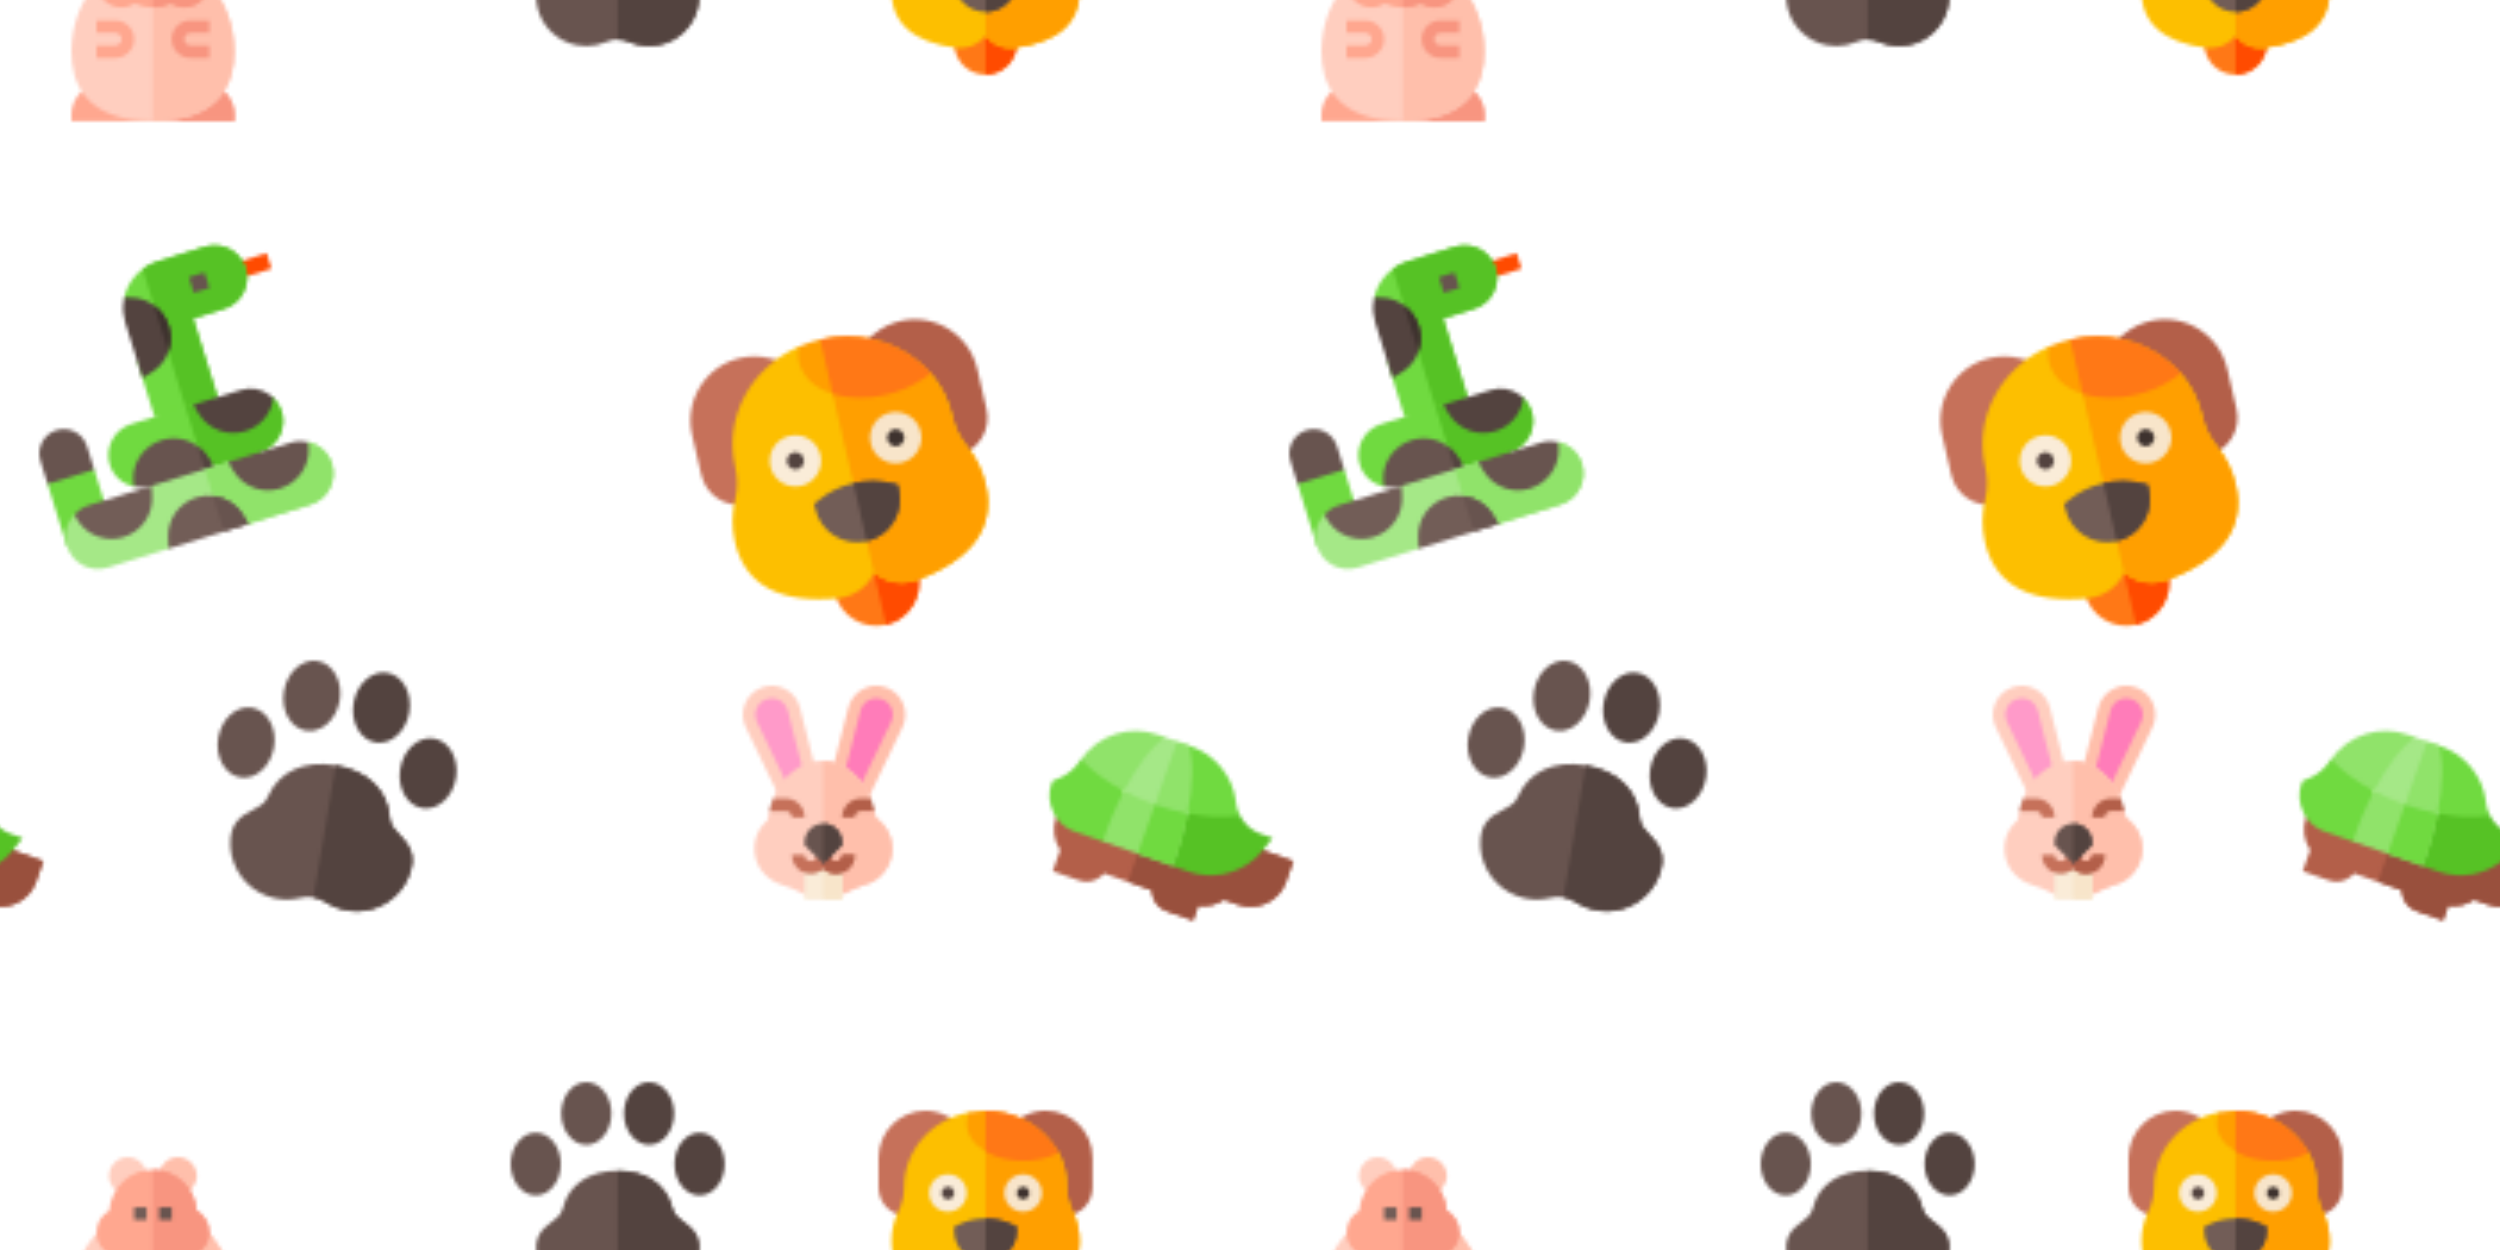 <svg xmlns="http://www.w3.org/2000/svg" xmlns:xlink="http://www.w3.org/1999/xlink" xmlns:fi="http://pattern.flaticon.com/" x="0" y="0" width="700" height="350" viewBox="0 0 700 350"><rect x="0px" y="0px" width="100%" height="100%" opacity="1" fill="#ffffff"/><defs><g transform="matrix(0.156 -0.036 0.036 0.156 189.736 104.282)" id="L1_0"><path d="m316 418.699c-11.699.898-23.102-4.5-31.5-12.902-8.699-8.398-13.5-19.797-13.5-31.797h-30c0 12-4.801 23.398-13.5 31.801-8.398 8.398-19.5 13.5-31.5 12.898h-15v18.301c0 41.398 33.602 75 75 75s75-33.602 75-75v-18.301zm0 0" fill="#ff7816"/><path d="m316 418.699h15v18.301c0 41.398-33.602 75-75 75v-138h15c0 12 4.801 23.398 13.5 31.801 8.398 8.398 19.801 13.797 31.5 12.898zm0 0" fill="#ff4b00"/><path d="m438.582 252.078-119.121-225.082 30.336-15.16c15.484-7.75 32.812-11.836 50.113-11.836 61.801 0 112.09 50.273 112.09 112.074v71.875c0 35.902-28.051 65.594-63.867 67.586zm0 0" fill="#b35f49"/><path d="m73.418 252.078-9.551-.543c-35.816-1.992-63.867-31.684-63.867-67.586v-71.875c0-61.801 50.289-112.074 112.09-112.074 17.301 0 34.629 4.086 50.113 11.836l30.336 15.16zm0 0" fill="#c6715a"/><path d="m481 311.898c0 77.402-52.801 123.301-156.598 136.5-3.301.301-5.402.602-9.004.301-19.496 0-37.797-7.5-51.898-21.602-2.699-2.699-5.398-5.398-7.5-8.398-2.098 3-4.797 5.699-7.5 8.398-14.098 14.102-33.898 21-52.5 21.602-.301 0-.301 0-.301 0-2.695 0-5.098 0-8.098-.301-103.801-13.199-156.602-59.098-156.602-136.5 0-25.5 5.699-50.098 17.102-72.898 8.699-17.398 12.898-36.301 12.898-56.102 0-87.297 64.5-161.898 154.801-179h.598l27.004 13.203-1.203 4.199c-.898 2.699-1.199 5.699-1.199 8.699 0 10.801 5.398 21.301 15 30.301 18.301 17.699 52.199 29.699 90 29.699 17.699 0 34.199-3 49.801-8.102l35.398 19.199c12.902 24 19.801 53 19.801 80.902 0 20.699 4.199 39.598 12.898 56.996 11.402 22.805 17.102 47.402 17.102 72.902zm0 0" fill="#fdbf00"/><path d="m481 311.898c0 77.402-52.801 123.301-156.598 136.5-3.301.301-5.402.602-9.004.301-19.496 0-37.797-7.5-51.898-21.602-2.699-2.699-5.398-5.398-7.5-8.398v-358.398c18.301 17.699 52.199 29.699 90 29.699 17.699 0 34.199-3 49.801-8.102l35.398 19.199c12.902 24 19.801 53 19.801 80.902 0 20.699 4.199 39.598 12.898 56.996 11.402 22.805 17.102 47.402 17.102 72.902zm0 0" fill="#ff9f00"/><path d="m322.598 273.5c-20.996-10.5-43.797-15.602-66.598-15.602s-45.602 5.102-66.598 15.602l-8.402 4.199v9.301c0 41.398 33.602 75 75 75s75-33.602 75-75v-9.301zm0 0" fill="#725d57"/><path d="m346 242c-24.812 0-45-20.188-45-45s20.188-45 45-45 45 20.188 45 45-20.188 45-45 45zm0 0" fill="#f8e5ca"/><path d="m346 212c-8.277 0-15-6.723-15-15s6.723-15 15-15 15 6.723 15 15-6.723 15-15 15zm0 0" fill="#3e322e"/><path d="m166 242c-24.812 0-45-20.188-45-45s20.188-45 45-45 45 20.188 45 45-20.188 45-45 45zm0 0" fill="#faecd8"/><path d="m166 212c-8.277 0-15-6.723-15-15s6.723-15 15-15 15 6.723 15 15-6.723 15-15 15zm0 0" fill="#53433f"/><path d="m421.602 85.199c-2.102-3.301-4.5-6.301-7.199-9.602-36.301-47.398-94.801-75.598-158.402-75.598-11.102 0-21.598.898-30.602 2.398l-9 1.5h-.301l-2.699 9c-1.496 5.703-2.398 11.102-2.398 17.102 0 27.301 17.402 51.301 45 67.5 24 14.098 55.199 22.5 90 22.5 24.301 0 48-4.199 68.699-12.301l16.5-6.598c-2.699-5.402-6-10.801-9.598-15.902zm0 0" fill="#ff9f00"/><path d="m331 277.699v9.301c0 41.398-33.602 75-75 75v-104.102c22.801 0 45.602 5.102 66.598 15.602zm0 0" fill="#53433f"/><path d="m431.199 101.102-16.5 6.598c-20.699 8.102-44.398 12.301-68.699 12.301-34.801 0-66-8.402-90-22.5v-97.5c63.602 0 122.102 28.199 158.402 75.598 2.699 3.301 5.098 6.301 7.199 9.602 3.598 5.102 6.898 10.5 9.598 15.902zm0 0" fill="#ff7816"/></g><g transform="matrix(0.117 0 0 0.117 143 303)" id="L1_2"><path d="m409.301 330.801-4.801-3.902c-9-6.598-15-15.598-17.398-25.5-13.801-56.098-62.699-89.398-131.102-89.398s-117.301 33.301-131.102 89.398c-2.398 9.902-8.398 18.902-17.398 25.5l-4.801 3.898c-27.898 21.301-49.801 38.402-38.699 88.801 10.199 45 47.398 81.301 93 90 8.098 1.5 15.898 2.402 24 2.402 16.5 0 32.699-3.301 48-9.902 8.398-3.898 17.699-5.699 27-5.699s18.602 1.801 27 5.699c22.5 9.602 47.398 12.301 72 7.5 45.602-8.699 82.801-45 93-90 11.102-50.398-10.801-67.5-38.699-88.797zm0 0" fill="#68544f"/><path d="m181 150c-33.09 0-60-33.648-60-75s26.91-75 60-75 60 33.648 60 75-26.91 75-60 75zm0 0" fill="#68544f"/><path d="m331 150c-33.09 0-60-33.648-60-75s26.91-75 60-75 60 33.648 60 75-26.91 75-60 75zm0 0" fill="#53433f"/><path d="m60 271c-33.09 0-60-33.648-60-75s26.91-75 60-75 60 33.648 60 75-26.91 75-60 75zm0 0" fill="#68544f"/><g fill="#53433f"><path d="m452 271c-33.09 0-60-33.648-60-75s26.91-75 60-75 60 33.648 60 75-26.91 75-60 75zm0 0"/><path d="m448 419.598c-10.199 45-47.398 81.301-93 90-24.602 4.801-49.5 2.102-72-7.5-8.398-3.898-17.699-5.699-27-5.699v-284.398c68.402 0 117.301 33.301 131.102 89.398 2.398 9.902 8.398 18.902 17.398 25.5l4.801 3.898c27.898 21.301 49.801 38.402 38.699 88.801zm0 0"/></g></g><g transform="matrix(0.117 0 0 0.117 208 192)" id="L1_3"><path d="m92.52 277.305-85.68-177.941c-8.469-17.605-9.098-38.086-1.746-56.18 7.371-18.105 22.121-32.312 40.492-38.992 18.34-6.711 38.773-5.316 56.09 3.852 17.27 9.125 29.941 25.227 34.762 44.152l39.066 153.316zm0 0" fill="#ffcebf"/><path d="m33.867 86.34c-4.793-9.961-5.156-21.59-.984-31.859 4.176-10.254 12.539-18.312 22.957-22.09 4.336-1.598 8.848-2.387 13.434-2.387 6.387 0 12.727 1.566 18.352 4.555 9.816 5.188 17.008 14.312 19.734 25.035l34.496 135.355-39.316 34.016zm0 0" fill="#ff9ac9"/><path d="m290.746 288.906-78.148-80.395 39.812-156.316c4.836-18.941 17.508-35.039 34.793-44.164 17.285-9.129 37.691-10.562 56.062-3.84 18.367 6.68 33.133 20.902 40.504 38.996 7.352 18.105 6.707 38.586-1.758 56.176zm0 0" fill="#ffbfab"/><path d="m245.82 199.652 35.668-140.043c2.738-10.754 9.934-19.879 19.719-25.051 5.652-2.973 12.012-4.555 18.383-4.555 4.586 0 9.082.789 13.359 2.355 10.477 3.809 18.855 11.883 23.027 22.137 4.16 10.254 3.812 21.871-.996 31.859l-72.641 150.855zm0 0" fill="#ff7cb9"/><path d="m357.621 389.996c0 40.199-26.703 75.602-65.102 86.402-15.602 4.199-31.504 11.102-51.602 21.602-4.203 2.098-8.703 4.199-13.203 6l-2.398.898-32.703-.297-35.098-.602c-4.504-1.801-9-3.602-13.203-6-18.598-9.902-34.199-16.5-48.898-20.703-33.902-10.199-59.105-36.297-65.703-68.098-7.199-33.305 4.199-66.305 29.699-87.605.902-7.5 2.102-14.699 3.902-21.598l17.402-7.5-8.102-22.504c21.598-54 66-90 116.703-90h3.301c49.199 1.5 92.102 37.5 113.402 90l-9 12 18 18.004c1.5 5.398 2.398 10.797 3.301 16.199 24.297 16.5 39.301 44.398 39.301 73.801zm0 0" fill="#ffcebf"/><path d="m357.621 389.996c0 40.199-26.703 75.602-65.102 86.402-15.602 4.199-31.504 11.102-51.602 21.602-4.203 2.098-8.703 4.199-13.203 6l-2.398.898-32.703-.297v-324.609c49.203 1.5 92.105 37.5 113.406 90l-9.004 12 18.004 18.004c1.5 5.398 2.398 10.797 3.301 16.199 24.297 16.5 39.301 44.398 39.301 73.801zm0 0" fill="#ffbfab"/><path d="m237.414 432.5v79.5h-89.801v-79.5c4.5 2.699 9.301 4.5 15 4.5 16.5 0 30-13.5 30-30 0 16.5 13.5 30 30.004 30 5.699 0 10.297-1.801 14.797-4.5zm0 0" fill="#faecd8"/><path d="m237.414 432.5v79.5h-44.801v-105c0 16.5 13.5 30 30.004 30 5.699 0 10.297-1.801 14.797-4.5zm0 0" fill="#f8e5ca"/><path d="m267.617 404.996c0 24.902-20.102 45.004-45 45.004-11.402 0-21.902-4.504-30.004-11.402-8.102 6.898-18.598 11.402-30 11.402-24.902 0-45-20.102-45-45.004h30c0 8.402 6.598 15 15 15 8.402 0 15-6.598 15-15h30c0 8.402 6.602 15 15.004 15 8.398 0 15-6.598 15-15zm0 0" fill="#c6715a"/><path d="m267.617 404.996c0 24.902-20.102 45.004-45 45.004-11.402 0-21.902-4.504-30.004-11.402v-33.602h15c0 8.402 6.602 15 15.004 15 8.398 0 15-6.598 15-15zm0 0" fill="#b35f49"/><path d="m147.613 314.996h-30c0-8.402-6.602-15-15-15h-39.301c2.098-10.504 5.398-20.703 9.301-30.004h30c24.902 0 45 20.102 45 45.004zm0 0" fill="#c6715a"/><path d="m315.02 299.996h-32.402c-8.402 0-15 6.598-15 15h-30c0-24.902 20.098-45.004 45-45.004h23.402c3.598 9.602 6.898 19.5 9 30.004zm0 0" fill="#b35f49"/><path d="m192.613 329.996c-24.898 0-45 20.098-45 45v6.301l45 45 44.801-45v-6.301c0-24.898-19.898-45-44.801-45zm0 0" fill="#68544f"/><path d="m237.414 374.996v6.301l-44.801 45v-96.301c24.902 0 44.801 20.102 44.801 45zm0 0" fill="#53433f"/></g><g transform="matrix(0.117 0 0 0.117 20 -26)" id="L1_4"><path d="m352.199 431.898-3.598-2.098h-307.203l-3.598 2.098c-23.402 13.199-37.801 38.102-37.801 65.102v15h390v-15c0-27-14.398-51.902-37.801-65.102zm0 0" fill="#ffa78f"/><path d="m390 497v15h-195v-82.199h153.602l3.598 2.098c23.402 13.199 37.801 38.102 37.801 65.102zm0 0" fill="#f89580"/><path d="m390 346c0 75.301-33.898 166-195 166s-195-90.699-195-166c0-63.898 23.699-126.102 64.801-168.699h260.398c41.102 42.598 64.801 104.801 64.801 168.699zm0 0" fill="#ffcebf"/><path d="m105 361h-45v-30h45c8.277 0 15-6.723 15-15s-6.723-15-15-15h-45v-30h45c24.812 0 45 20.188 45 45s-20.188 45-45 45zm0 0" fill="#ffa78f"/><path d="m390 346c0 75.301-33.898 166-195 166v-334.699h130.199c41.102 42.598 64.801 104.801 64.801 168.699zm0 0" fill="#ffbfab"/><path d="m131.559 90.309-6.227-1.363c-20.477-4.469-35.332-22.953-35.332-43.945 0-24.812 20.188-45 45-45s45 20.188 45 45c0 2.711-.25 5.359-.703 7.938l-1.129 6.285zm0 0" fill="#ffcebf"/><path d="m258.441 90.309-46.609-31.086-1.129-6.281c-.453-2.582-.703-5.23-.703-7.941 0-24.812 20.188-45 45-45s45 20.188 45 45c0 20.992-14.855 39.477-35.332 43.945zm0 0" fill="#ffbfab"/><path d="m299.699 127.801c-3.598-54.602-49.199-97.801-104.699-97.801-54.602 0-99.602 42-104.398 97.801-18.602 10.5-30.602 30.297-30.602 52.199 0 33 27 60 60 60 11.398 0 22.5-3.301 31.801-9.301 13.5 6.301 28.199 9.301 43.199 9.301s29.699-3 43.199-9.301c9.301 6 20.402 9.301 31.801 9.301 33 0 60-27 60-60 0-21.902-11.699-41.699-30.301-52.199zm0 0" fill="#ffa78f"/><path d="m238.199 230.699c-13.5 6.301-28.199 9.301-43.199 9.301v-210c55.5 0 101.102 43.199 104.699 97.801 18.602 10.5 30.301 30.297 30.301 52.199 0 33-27 60-60 60-11.398 0-22.5-3.301-31.801-9.301zm0 0" fill="#f89580"/><path d="m150 120h30v30h-30zm0 0" fill="#725d57"/><path d="m210 120h30v30h-30zm0 0" fill="#68544f"/><path d="m330 361h-45c-24.812 0-45-20.188-45-45s20.188-45 45-45h45v30h-45c-8.277 0-15 6.723-15 15s6.723 15 15 15h45zm0 0" fill="#f89580"/></g><g transform="matrix(0.131 0.046 -0.046 0.131 301.963 197.898)" id="L1_5"><path d="m414.699 150-4.199 7.5c-18.598 32.398-53.398 52.5-90.898 52.5h-243.602c-7.801 0-15.902-2.102-22.5-6l-22.5-13.199v34.199c0 23.699 11.398 46.199 30 60v45h56.398c17.402 0 32.699-9.602 40.5-24.902l2.402-5.098h101.398l2.402 5.098c7.801 15.301 23.098 24.902 40.5 24.902h56.398v-31.5c18-3.602 34.199-13.801 45-28.5h30c41.398 0 76-33.602 76-75v-45zm0 0" fill="#b35f49"/><path d="m512 150v45c0 41.398-34.602 75-76 75h-30c-10.801 14.699-27 24.898-45 28.5v31.5h-56.398c-17.402 0-32.699-9.602-40.5-24.902l-2.402-5.098h-50.699v-90h108.602c37.5 0 72.301-20.102 90.898-52.5l4.199-7.5zm0 0" fill="#99503d"/><path d="m142.793 129.887-44.293-40.512-58.344 8.52c-.426 1.473-1.102 2.816-1.48 4.309-4.219 16.598-12.715 31.625-24.578 43.492l-14.098 13.094v6.211c0 20.258 8.895 39.098 22.68 52.484 4.145 4.484 9.098 8.379 15.73 12.363 11.355 6.637 24.348 10.152 37.59 10.152h60.246l42.254-40zm0 0" fill="#70da40"/><path d="m431.504 120c-19.734 0-37.801-8.012-51.43-21.066l-85.949-19.559-15.016 50.719-36.859 38.031 43.445 71.875h33.906c48.137 0 92.902-25.883 116.867-67.617 4.219-7.484 7.926-15.777 11.016-24.684l9.578-27.699zm0 0" fill="#56c225"/><path d="m288.402 36.898-9.301 93.301-63.602 46.199-4.5-3-68.102-43.5-25.5-86.699 68.699-43.199h49.805zm0 0" fill="#a5e887"/><path d="m288.402 36.898-9.301 93.301-63.602 46.199-4.5-3v-173.398h24.902zm0 0" fill="#90e36a"/><path d="m169.605 0c-60.352 0-112.781 40.121-129.449 97.895 26.934 14.746 62.145 25.973 102.637 31.992 8.387-57.727 23.973-106.457 43.16-129.887zm0 0" fill="#90e36a"/><path d="m364.707 78.895-2.008-4.336c-22.809-45.289-70.211-74.559-120.793-74.559h-5.984c19.211 23.477 34.793 72.402 43.188 130.094 39.664-5.871 74.215-16.883 100.965-31.16-6.055-5.801-11.488-12.285-15.367-20.039zm0 0" fill="#70da40"/><path d="m285.699 240h-149.398c-.902-37.5 1.5-75.602 6.598-110.102 21.602 3.301 44.402 5.102 68.102 5.102s46.5-1.801 68.102-4.801c5.098 34.5 7.5 72.301 6.598 109.801zm0 0" fill="#90e36a"/><path d="m285.699 240h-74.699v-105c23.699 0 46.5-1.801 68.102-4.801 5.098 34.5 7.5 72.301 6.598 109.801zm0 0" fill="#70da40"/></g><g transform="matrix(0.145 -0.045 0.045 0.145 -1.606 87.39)" id="L1_6"><path d="m458.973 45h53.027v30h-53.027zm0 0" fill="#ff4b00"/><path d="m64.582 302h-30l-34.582 30v120l29.145 7.066 60.855-60.855v-66.211zm0 0" fill="#70da40"/><path d="m467 60c0 33-27 60-60 60h-60v152l-62 21.598-8.699 3.004-51.301-24.602v-105.801l11.398-2.699c19.801-5.102 33.602-23.102 33.602-43.5 0-18.898-12-36-30-42.301l-1.5-.598-1.5-32.102c10.801-18.602 27.898-32.699 48-39.902 9.602-3.297 19.5-5.098 30-5.098h92c33 0 60 27 60 60zm0 0" fill="#70da40"/><path d="m347 272-62 21.598v-288.5c9.602-3.297 19.5-5.098 30-5.098h92c33 0 60 27 60 60s-27 60-60 60h-60zm0 0" fill="#56c225"/><path d="m452 332c0 33-27 60-60 60l-30.902 19.801-58.996-19.801-17.102-8.699-19.801-9.902c-7.199-15.598-22.5-26.398-40.199-26.398-20.098 0-37.5 13.199-42.898 31.801l-.902 3.301-29.699 1.797c-18.902-9.898-31.5-29.398-31.5-51.898 0-33 27-60 60-60h119.898l36 16.199c6.602 17.102 22.5 28.801 41.102 28.801 12 0 22.801-4.5 30.902-12.301l36.898-1.199c4.797 8.699 7.199 18.598 7.199 28.5zm0 0" fill="#70da40"/><path d="m452 332c0 33-27 60-60 60l-30.902 19.801-58.996-19.801-17.102-8.699v-111.301h14.898l36 16.199c6.602 17.102 22.5 28.801 41.102 28.801 12 0 22.801-4.5 30.902-12.301l36.898-1.199c4.797 8.699 7.199 18.598 7.199 28.5zm0 0" fill="#56c225"/><path d="m362 45h30v30h-30zm0 0" fill="#68544f"/><path d="m285 75.301c-8.699-11.699-20.699-21-35.398-25.801l-12.602-4.5c-2.398 4.199-4.5 8.699-6.301 13.5s-3.301 9.598-3.898 14.699c-1.199 5.402-1.801 11.102-1.801 16.801v107.102l18.602-4.801c17.098-4.203 31.5-14.102 41.398-27.301 9.602-12.602 15-28.199 15-45 0-16.5-5.398-32.102-15-44.699zm0 0" fill="#53433f"/><path d="m377 347c-34.16 0-63.953-23.145-72.438-56.277l-4.789-18.723h92.227c18.383 0 36.062 8.688 47.285 23.246l5.473 8.262-4.637 8.848c-13.551 21.695-37.148 34.645-63.121 34.645zm0 0" fill="#53433f"/><path d="m302.102 392-17.102 4.199-70.801 18-34.199-22.199c-6.301 0-12.301-.902-17.699-3l-11.398-5.102 2.398-12.898c8.699-31.801 38.398-54 71.699-54 24.301 0 46.5 11.699 60 30.598 5.699 7.5 9.902 16.203 12.301 25.801zm0 0" fill="#68544f"/><path d="m300 120c0 16.801-5.398 32.398-15 45v-89.699c9.602 12.598 15 28.199 15 44.699zm0 0" fill="#3e322e"/><path d="m302.102 392-17.102 4.199v-48.602c5.699 7.5 9.902 16.203 12.301 25.801zm0 0" fill="#53433f"/><path d="m512 452c0 33-27 60-60 60h-119.898l-33.602-10.801v-.598c-2.402-8.703-7.199-16.5-13.5-21.902-8.102-7.5-18.602-11.699-30-11.699-20.398 0-38.402 13.801-43.5 33.602v.898l-33.602 10.5h-117.898c-33 0-60-27-60-60 0-22.199 12.301-41.398 30.902-51.602l34.496 11.699c7.5 14.703 22.5 24.902 39.602 24.902 18.602 0 34.5-11.699 41.102-28.801l36-16.199h147.797l36 16.5c6.902 16.801 22.5 28.5 41.102 28.5 15.602 0 29.398-8.102 37.5-20.398l36.898-16.203c18.301 10.203 30.602 29.402 30.602 51.602zm0 0" fill="#a5e887"/><path d="m512 452c0 33-27 60-60 60h-119.898l-33.602-10.801v-.598c-2.402-8.703-7.199-16.5-13.5-21.902v-86.699h44.898l36 16.5c6.902 16.801 22.5 28.5 41.102 28.5 15.602 0 29.398-8.102 37.5-20.398l36.898-16.203c18.301 10.203 30.602 29.402 30.602 51.602zm0 0" fill="#90e36a"/><path d="m407 467c-34.16 0-63.953-23.145-72.438-56.277l-4.789-18.723h122.227c6.387 0 12.336 1.039 17.68 3.09l11.859 5.496-2.789 12.551c-8.895 31.715-38.395 53.863-71.75 53.863zm0 0" fill="#68544f"/><path d="m327.301 493.398c-5.703-22.797-21.602-41.098-42.301-49.801-9.301-4.496-19.5-6.598-30-6.598-34.199 0-63.898 23.098-72.301 56.398l-4.801 18.602h154.203zm0 0" fill="#725d57"/><path d="m105 467c-33.355 0-62.855-22.148-71.746-53.863l-2.492-12.852 11.559-5.195c5.344-2.051 11.293-3.09 17.68-3.09h122.227l-4.789 18.723c-8.484 33.133-38.277 56.277-72.438 56.277zm0 0" fill="#725d57"/><g fill="#68544f"><path d="m327.301 493.398 4.801 18.602h-47.102v-68.402c20.699 8.703 36.598 27.004 42.301 49.801zm0 0"/><path d="m90 332h-90v-45c0-24.812 20.188-45 45-45s45 20.188 45 45zm0 0"/></g></g><g transform="matrix(0.13 0.022 -0.022 0.13 65.423 181.109)" id="L1_7"><path d="m409.301 330.801-4.801-3.902c-9-6.598-15-15.598-17.398-25.5-13.801-56.098-62.699-89.398-131.102-89.398s-117.301 33.301-131.102 89.398c-2.398 9.902-8.398 18.902-17.398 25.5l-4.801 3.898c-27.898 21.301-49.801 38.402-38.699 88.801 10.199 45 47.398 81.301 93 90 8.098 1.5 15.898 2.402 24 2.402 16.5 0 32.699-3.301 48-9.902 8.398-3.898 17.699-5.699 27-5.699s18.602 1.801 27 5.699c22.5 9.602 47.398 12.301 72 7.5 45.602-8.699 82.801-45 93-90 11.102-50.398-10.801-67.5-38.699-88.797zm0 0" fill="#68544f"/><path d="m181 150c-33.09 0-60-33.648-60-75s26.91-75 60-75 60 33.648 60 75-26.91 75-60 75zm0 0" fill="#68544f"/><path d="m331 150c-33.09 0-60-33.648-60-75s26.91-75 60-75 60 33.648 60 75-26.91 75-60 75zm0 0" fill="#53433f"/><path d="m60 271c-33.09 0-60-33.648-60-75s26.91-75 60-75 60 33.648 60 75-26.91 75-60 75zm0 0" fill="#68544f"/><g fill="#53433f"><path d="m452 271c-33.09 0-60-33.648-60-75s26.91-75 60-75 60 33.648 60 75-26.91 75-60 75zm0 0"/><path d="m448 419.598c-10.199 45-47.398 81.301-93 90-24.602 4.801-49.5 2.102-72-7.5-8.398-3.898-17.699-5.699-27-5.699v-284.398c68.402 0 117.301 33.301 131.102 89.398 2.398 9.902 8.398 18.902 17.398 25.5l4.801 3.898c27.898 21.301 49.801 38.402 38.699 88.801zm0 0"/></g></g><g transform="matrix(0.117 0 0 0.117 246 311)" id="L1_8"><path d="m316 418.699c-11.699.898-23.102-4.5-31.5-12.902-8.699-8.398-13.5-19.797-13.5-31.797h-30c0 12-4.801 23.398-13.5 31.801-8.398 8.398-19.5 13.5-31.5 12.898h-15v18.301c0 41.398 33.602 75 75 75s75-33.602 75-75v-18.301zm0 0" fill="#ff7816"/><path d="m316 418.699h15v18.301c0 41.398-33.602 75-75 75v-138h15c0 12 4.801 23.398 13.5 31.801 8.398 8.398 19.801 13.797 31.5 12.898zm0 0" fill="#ff4b00"/><path d="m438.582 252.078-119.121-225.082 30.336-15.16c15.484-7.75 32.812-11.836 50.113-11.836 61.801 0 112.09 50.273 112.09 112.074v71.875c0 35.902-28.051 65.594-63.867 67.586zm0 0" fill="#b35f49"/><path d="m73.418 252.078-9.551-.543c-35.816-1.992-63.867-31.684-63.867-67.586v-71.875c0-61.801 50.289-112.074 112.09-112.074 17.301 0 34.629 4.086 50.113 11.836l30.336 15.16zm0 0" fill="#c6715a"/><path d="m481 311.898c0 77.402-52.801 123.301-156.598 136.5-3.301.301-5.402.602-9.004.301-19.496 0-37.797-7.5-51.898-21.602-2.699-2.699-5.398-5.398-7.5-8.398-2.098 3-4.797 5.699-7.5 8.398-14.098 14.102-33.898 21-52.5 21.602-.301 0-.301 0-.301 0-2.695 0-5.098 0-8.098-.301-103.801-13.199-156.602-59.098-156.602-136.5 0-25.5 5.699-50.098 17.102-72.898 8.699-17.398 12.898-36.301 12.898-56.102 0-87.297 64.5-161.898 154.801-179h.598l27.004 13.203-1.203 4.199c-.898 2.699-1.199 5.699-1.199 8.699 0 10.801 5.398 21.301 15 30.301 18.301 17.699 52.199 29.699 90 29.699 17.699 0 34.199-3 49.801-8.102l35.398 19.199c12.902 24 19.801 53 19.801 80.902 0 20.699 4.199 39.598 12.898 56.996 11.402 22.805 17.102 47.402 17.102 72.902zm0 0" fill="#fdbf00"/><path d="m481 311.898c0 77.402-52.801 123.301-156.598 136.5-3.301.301-5.402.602-9.004.301-19.496 0-37.797-7.5-51.898-21.602-2.699-2.699-5.398-5.398-7.5-8.398v-358.398c18.301 17.699 52.199 29.699 90 29.699 17.699 0 34.199-3 49.801-8.102l35.398 19.199c12.902 24 19.801 53 19.801 80.902 0 20.699 4.199 39.598 12.898 56.996 11.402 22.805 17.102 47.402 17.102 72.902zm0 0" fill="#ff9f00"/><path d="m322.598 273.5c-20.996-10.5-43.797-15.602-66.598-15.602s-45.602 5.102-66.598 15.602l-8.402 4.199v9.301c0 41.398 33.602 75 75 75s75-33.602 75-75v-9.301zm0 0" fill="#725d57"/><path d="m346 242c-24.812 0-45-20.188-45-45s20.188-45 45-45 45 20.188 45 45-20.188 45-45 45zm0 0" fill="#f8e5ca"/><path d="m346 212c-8.277 0-15-6.723-15-15s6.723-15 15-15 15 6.723 15 15-6.723 15-15 15zm0 0" fill="#3e322e"/><path d="m166 242c-24.812 0-45-20.188-45-45s20.188-45 45-45 45 20.188 45 45-20.188 45-45 45zm0 0" fill="#faecd8"/><path d="m166 212c-8.277 0-15-6.723-15-15s6.723-15 15-15 15 6.723 15 15-6.723 15-15 15zm0 0" fill="#53433f"/><path d="m421.602 85.199c-2.102-3.301-4.5-6.301-7.199-9.602-36.301-47.398-94.801-75.598-158.402-75.598-11.102 0-21.598.898-30.602 2.398l-9 1.5h-.301l-2.699 9c-1.496 5.703-2.398 11.102-2.398 17.102 0 27.301 17.402 51.301 45 67.5 24 14.098 55.199 22.5 90 22.5 24.301 0 48-4.199 68.699-12.301l16.5-6.598c-2.699-5.402-6-10.801-9.598-15.902zm0 0" fill="#ff9f00"/><path d="m331 277.699v9.301c0 41.398-33.602 75-75 75v-104.102c22.801 0 45.602 5.102 66.598 15.602zm0 0" fill="#53433f"/><path d="m431.199 101.102-16.5 6.598c-20.699 8.102-44.398 12.301-68.699 12.301-34.801 0-66-8.402-90-22.5v-97.5c63.602 0 122.102 28.199 158.402 75.598 2.699 3.301 5.098 6.301 7.199 9.602 3.598 5.102 6.898 10.5 9.598 15.902zm0 0" fill="#ff7816"/></g></defs><g fi:class="KUsePattern"><pattern id="pattern_L1_0" width="350" height="350" patternUnits="userSpaceOnUse"><use xlink:href="#L1_0" x="-350" y="-350"/><use xlink:href="#L1_0" x="0" y="-350"/><use xlink:href="#L1_0" x="350" y="-350"/><use xlink:href="#L1_0" x="-350" y="0"/><use xlink:href="#L1_0" x="0" y="0"/><use xlink:href="#L1_0" x="350" y="0"/><use xlink:href="#L1_0" x="-350" y="350"/><use xlink:href="#L1_0" x="0" y="350"/><use xlink:href="#L1_0" x="350" y="350"/></pattern><rect x="0" y="0" width="100%" height="100%" fill="url(#pattern_L1_0)"/></g><g fi:class="KUsePattern"><pattern id="pattern_L1_2" width="350" height="350" patternUnits="userSpaceOnUse"><use xlink:href="#L1_2" x="-350" y="-350"/><use xlink:href="#L1_2" x="0" y="-350"/><use xlink:href="#L1_2" x="350" y="-350"/><use xlink:href="#L1_2" x="-350" y="0"/><use xlink:href="#L1_2" x="0" y="0"/><use xlink:href="#L1_2" x="350" y="0"/><use xlink:href="#L1_2" x="-350" y="350"/><use xlink:href="#L1_2" x="0" y="350"/><use xlink:href="#L1_2" x="350" y="350"/></pattern><rect x="0" y="0" width="100%" height="100%" fill="url(#pattern_L1_2)"/></g><g fi:class="KUsePattern"><pattern id="pattern_L1_3" width="350" height="350" patternUnits="userSpaceOnUse"><use xlink:href="#L1_3" x="-350" y="-350"/><use xlink:href="#L1_3" x="0" y="-350"/><use xlink:href="#L1_3" x="350" y="-350"/><use xlink:href="#L1_3" x="-350" y="0"/><use xlink:href="#L1_3" x="0" y="0"/><use xlink:href="#L1_3" x="350" y="0"/><use xlink:href="#L1_3" x="-350" y="350"/><use xlink:href="#L1_3" x="0" y="350"/><use xlink:href="#L1_3" x="350" y="350"/></pattern><rect x="0" y="0" width="100%" height="100%" fill="url(#pattern_L1_3)"/></g><g fi:class="KUsePattern"><pattern id="pattern_L1_4" width="350" height="350" patternUnits="userSpaceOnUse"><use xlink:href="#L1_4" x="-350" y="-350"/><use xlink:href="#L1_4" x="0" y="-350"/><use xlink:href="#L1_4" x="350" y="-350"/><use xlink:href="#L1_4" x="-350" y="0"/><use xlink:href="#L1_4" x="0" y="0"/><use xlink:href="#L1_4" x="350" y="0"/><use xlink:href="#L1_4" x="-350" y="350"/><use xlink:href="#L1_4" x="0" y="350"/><use xlink:href="#L1_4" x="350" y="350"/></pattern><rect x="0" y="0" width="100%" height="100%" fill="url(#pattern_L1_4)"/></g><g fi:class="KUsePattern"><pattern id="pattern_L1_5" width="350" height="350" patternUnits="userSpaceOnUse"><use xlink:href="#L1_5" x="-350" y="-350"/><use xlink:href="#L1_5" x="0" y="-350"/><use xlink:href="#L1_5" x="350" y="-350"/><use xlink:href="#L1_5" x="-350" y="0"/><use xlink:href="#L1_5" x="0" y="0"/><use xlink:href="#L1_5" x="350" y="0"/><use xlink:href="#L1_5" x="-350" y="350"/><use xlink:href="#L1_5" x="0" y="350"/><use xlink:href="#L1_5" x="350" y="350"/></pattern><rect x="0" y="0" width="100%" height="100%" fill="url(#pattern_L1_5)"/></g><g fi:class="KUsePattern"><pattern id="pattern_L1_6" width="350" height="350" patternUnits="userSpaceOnUse"><use xlink:href="#L1_6" x="-350" y="-350"/><use xlink:href="#L1_6" x="0" y="-350"/><use xlink:href="#L1_6" x="350" y="-350"/><use xlink:href="#L1_6" x="-350" y="0"/><use xlink:href="#L1_6" x="0" y="0"/><use xlink:href="#L1_6" x="350" y="0"/><use xlink:href="#L1_6" x="-350" y="350"/><use xlink:href="#L1_6" x="0" y="350"/><use xlink:href="#L1_6" x="350" y="350"/></pattern><rect x="0" y="0" width="100%" height="100%" fill="url(#pattern_L1_6)"/></g><g fi:class="KUsePattern"><pattern id="pattern_L1_7" width="350" height="350" patternUnits="userSpaceOnUse"><use xlink:href="#L1_7" x="-350" y="-350"/><use xlink:href="#L1_7" x="0" y="-350"/><use xlink:href="#L1_7" x="350" y="-350"/><use xlink:href="#L1_7" x="-350" y="0"/><use xlink:href="#L1_7" x="0" y="0"/><use xlink:href="#L1_7" x="350" y="0"/><use xlink:href="#L1_7" x="-350" y="350"/><use xlink:href="#L1_7" x="0" y="350"/><use xlink:href="#L1_7" x="350" y="350"/></pattern><rect x="0" y="0" width="100%" height="100%" fill="url(#pattern_L1_7)"/></g><g fi:class="KUsePattern"><pattern id="pattern_L1_8" width="350" height="350" patternUnits="userSpaceOnUse"><use xlink:href="#L1_8" x="-350" y="-350"/><use xlink:href="#L1_8" x="0" y="-350"/><use xlink:href="#L1_8" x="350" y="-350"/><use xlink:href="#L1_8" x="-350" y="0"/><use xlink:href="#L1_8" x="0" y="0"/><use xlink:href="#L1_8" x="350" y="0"/><use xlink:href="#L1_8" x="-350" y="350"/><use xlink:href="#L1_8" x="0" y="350"/><use xlink:href="#L1_8" x="350" y="350"/></pattern><rect x="0" y="0" width="100%" height="100%" fill="url(#pattern_L1_8)"/></g></svg>